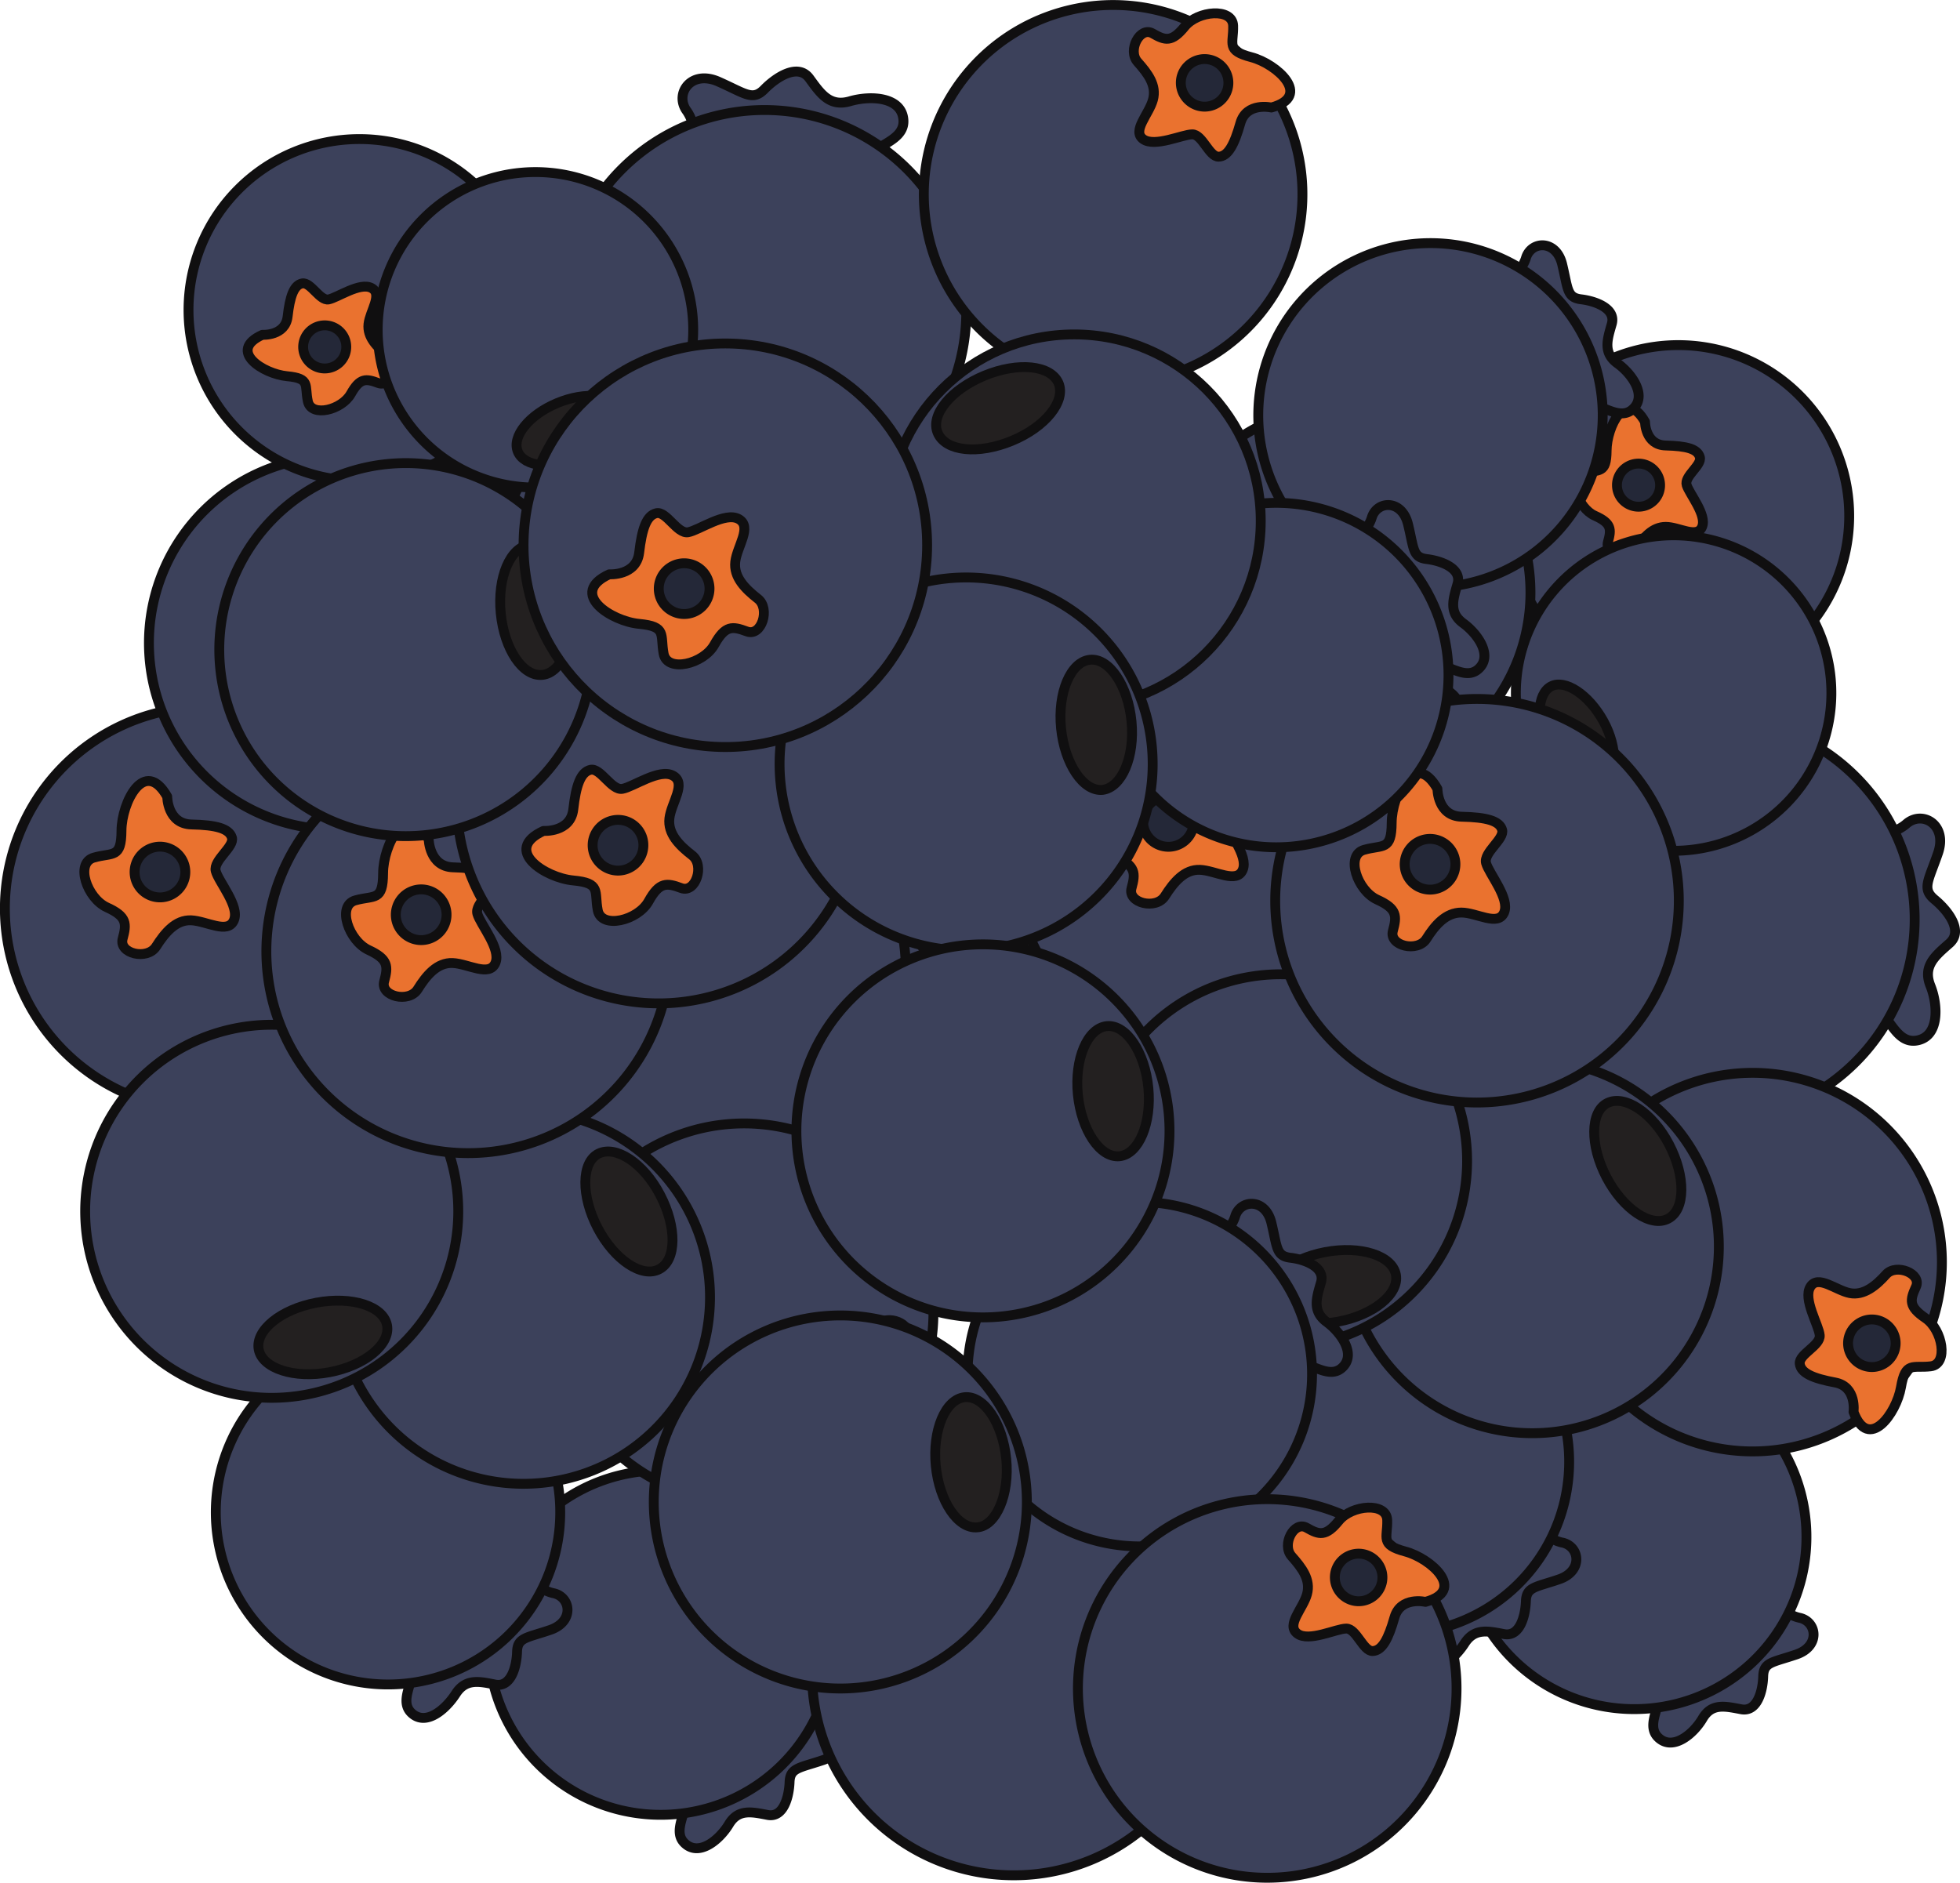 <svg id="Layer_2" data-name="Layer 2" xmlns="http://www.w3.org/2000/svg" viewBox="0 0 149.09 143.23"><defs><style>.cls-1{fill:#3c415b;}.cls-1,.cls-2,.cls-3,.cls-4{stroke:#100f10;stroke-linejoin:round;stroke-width:0.75px;}.cls-2{fill:#ea722f;}.cls-3{fill:#242838;}.cls-4{fill:#232020;}</style></defs><title>blueberryIcon</title><path class="cls-1" d="M701.87,430.78a2.6,2.6,0,0,0,1.72,1.21c1.29.32,1.53,2.16-.29,2.78s-2.49.57-2.52,1.67-.45,2.73-1.67,2.5-2.24-.49-2.94.7-2.27,2.5-3.37,1.45.59-2.81-.13-3.73S699.54,429.24,701.87,430.78Z" transform="translate(-566.66 -308.91)"/><path class="cls-1" d="M681.35,434.72a13.1,13.1,0,1,1,18.51.73A13.1,13.1,0,0,1,681.35,434.72Z" transform="translate(-566.66 -308.91)"/><path class="cls-1" d="M709.35,372.28a3,3,0,0,0,2.36-.73c1.22-1,3.1.12,2.37,2.25s-1.25,2.72-.26,3.54,2.22,2.37,1.13,3.33-2.05,1.73-1.45,3.23.69,3.9-1.07,4.17-2.18-2.56-3.55-2.55S706.26,373.34,709.35,372.28Z" transform="translate(-566.66 -308.91)"/><path class="cls-1" d="M698.33,394.14a15.35,15.35,0,1,1,13.91-16.66A15.35,15.35,0,0,1,698.33,394.14Z" transform="translate(-566.66 -308.91)"/><path class="cls-1" d="M683.82,425.06a2.57,2.57,0,0,0,1.73,1.21c1.29.32,1.52,2.16-.29,2.78s-2.49.57-2.53,1.67-.45,2.73-1.66,2.5-2.24-.48-3,.7-2.27,2.5-3.37,1.45.6-2.8-.13-3.73S681.49,423.52,683.82,425.06Z" transform="translate(-566.66 -308.91)"/><path class="cls-1" d="M663.3,429a13.1,13.1,0,1,1,18.51.73A13.1,13.1,0,0,1,663.3,429Z" transform="translate(-566.66 -308.91)"/><path class="cls-1" d="M695.5,361.11A13,13,0,1,1,707.27,347,13,13,0,0,1,695.5,361.11Z" transform="translate(-566.66 -308.91)"/><path class="cls-2" d="M691.79,341s0,1.76,1.57,1.8,2.42.25,2.6.88-1.22,1.45-1,2.14,1.55,2.26,1.17,3.17-1.76,0-2.76,0-1.68.79-2.25,1.66-2.42.46-2.15-.51.28-1.43-1-2-2.08-2.86-.88-3.21,1.77.08,1.78-1.74S690.33,338.41,691.79,341Z" transform="translate(-566.66 -308.91)"/><path class="cls-3" d="M691.45,347.45a1.64,1.64,0,1,1,1.48-1.78A1.63,1.63,0,0,1,691.45,347.45Z" transform="translate(-566.66 -308.91)"/><path class="cls-1" d="M660.5,389.47a15.35,15.35,0,1,1,13.91-16.66A15.35,15.35,0,0,1,660.5,389.47Z" transform="translate(-566.66 -308.91)"/><path class="cls-2" d="M656.12,365.67s0,2.07,1.85,2.12,2.86.29,3.07,1-1.44,1.73-1.23,2.54,1.83,2.67,1.38,3.75-2.07.05-3.25,0-2,.94-2.67,2-2.85.53-2.54-.6.33-1.7-1.19-2.39-2.45-3.38-1-3.78,2.09.09,2.1-2.06S654.39,362.64,656.12,365.67Z" transform="translate(-566.66 -308.91)"/><path class="cls-3" d="M655.71,373.32a1.93,1.93,0,1,1,1.75-2.1A1.93,1.93,0,0,1,655.71,373.32Z" transform="translate(-566.66 -308.91)"/><path class="cls-1" d="M701,390.56a14.4,14.4,0,1,1-15.39,13.33A14.41,14.41,0,0,1,701,390.56Z" transform="translate(-566.66 -308.91)"/><path class="cls-2" d="M707.65,416.32s.27-1.93-1.4-2.24-2.61-.71-2.69-1.43,1.59-1.38,1.52-2.16-1.29-2.75-.71-3.69,1.93.27,3,.48,2-.57,2.76-1.42,2.73-.07,2.27.94-.57,1.51.73,2.39,1.76,3.5.39,3.66-1.92-.4-2.26,1.59S708.79,419.38,707.65,416.32Z" transform="translate(-566.66 -308.91)"/><path class="cls-3" d="M709.17,409.29a1.81,1.81,0,1,1-1.93,1.68A1.81,1.81,0,0,1,709.17,409.29Z" transform="translate(-566.66 -308.91)"/><path class="cls-1" d="M695.09,373.58a12,12,0,1,1,10.83-13A12,12,0,0,1,695.09,373.58Z" transform="translate(-566.66 -308.91)"/><path class="cls-4" d="M688.57,368.54c-1.11.59-2.88-.6-4-2.65s-1-4.18.06-4.76,2.88.61,4,2.65S689.68,368,688.57,368.54Z" transform="translate(-566.66 -308.91)"/><path class="cls-1" d="M684.49,417.88a14.19,14.19,0,1,1,12.86-15.4A14.19,14.19,0,0,1,684.49,417.88Z" transform="translate(-566.66 -308.91)"/><path class="cls-4" d="M693.55,401.62c-1.31.69-3.42-.72-4.69-3.15s-1.25-5,.07-5.65,3.42.72,4.69,3.15S694.87,400.93,693.55,401.62Z" transform="translate(-566.66 -308.91)"/><path class="cls-1" d="M650.18,394.3a14.19,14.19,0,1,1,11,16.81A14.19,14.19,0,0,1,650.18,394.3Z" transform="translate(-566.66 -308.91)"/><path class="cls-4" d="M663.08,407.73c-.28-1.46,1.69-3.06,4.38-3.57s5.11.26,5.38,1.72-1.68,3.06-4.38,3.57S663.35,409.19,663.08,407.73Z" transform="translate(-566.66 -308.91)"/><path class="cls-1" d="M655,351.07a14.19,14.19,0,1,1,11,16.81A14.19,14.19,0,0,1,655,351.07Z" transform="translate(-566.66 -308.91)"/><path class="cls-4" d="M667.93,364.5c-.28-1.46,1.68-3.06,4.38-3.57s5.11.26,5.38,1.73-1.68,3-4.38,3.56S668.2,366,667.93,364.5Z" transform="translate(-566.66 -308.91)"/><path class="cls-1" d="M680.39,392.72a15.35,15.35,0,1,1,13.91-16.66A15.35,15.35,0,0,1,680.39,392.72Z" transform="translate(-566.66 -308.91)"/><path class="cls-2" d="M676,368.92s0,2.08,1.85,2.12,2.87.3,3.07,1-1.44,1.72-1.22,2.53,1.83,2.68,1.37,3.76-2.07,0-3.25,0-2,.95-2.66,2-2.86.54-2.55-.6.33-1.69-1.19-2.38-2.44-3.38-1-3.79,2.09.09,2.1-2.06S674.28,365.89,676,368.92Z" transform="translate(-566.66 -308.91)"/><path class="cls-3" d="M675.61,376.58a1.93,1.93,0,1,1,1.75-2.1A1.93,1.93,0,0,1,675.61,376.58Z" transform="translate(-566.66 -308.91)"/><path class="cls-1" d="M627.81,438.82a2.63,2.63,0,0,0,1.73,1.22c1.29.32,1.53,2.16-.29,2.77s-2.49.58-2.53,1.67-.45,2.73-1.66,2.5-2.24-.48-2.95.7-2.27,2.5-3.37,1.45.6-2.8-.13-3.73S625.49,437.29,627.81,438.82Z" transform="translate(-566.66 -308.91)"/><path class="cls-1" d="M607.29,442.76a13.1,13.1,0,1,1,18.51.73A13.1,13.1,0,0,1,607.29,442.76Z" transform="translate(-566.66 -308.91)"/><path class="cls-1" d="M632.61,376.12a3,3,0,0,0,2.36-.73c1.22-1,3.1.13,2.37,2.26s-1.25,2.72-.26,3.54,2.22,2.37,1.13,3.33-2.05,1.73-1.45,3.23.69,3.89-1.06,4.17-2.19-2.56-3.56-2.55S629.52,377.19,632.61,376.12Z" transform="translate(-566.66 -308.91)"/><path class="cls-1" d="M621.59,398a15.35,15.35,0,1,1,13.91-16.66A15.35,15.35,0,0,1,621.59,398Z" transform="translate(-566.66 -308.91)"/><path class="cls-1" d="M607.08,428.91a2.6,2.6,0,0,0,1.73,1.21c1.29.32,1.52,2.16-.29,2.78s-2.5.57-2.53,1.67-.45,2.73-1.66,2.49-2.24-.48-3,.7-2.27,2.5-3.37,1.46.59-2.81-.13-3.74S604.76,427.37,607.08,428.91Z" transform="translate(-566.66 -308.91)"/><path class="cls-1" d="M586.56,432.85a13.1,13.1,0,1,1,18.51.72A13.1,13.1,0,0,1,586.56,432.85Z" transform="translate(-566.66 -308.91)"/><path class="cls-1" d="M618.76,365a13,13,0,1,1,11.77-14.09A13,13,0,0,1,618.76,365Z" transform="translate(-566.66 -308.91)"/><path class="cls-2" d="M615.05,344.82s0,1.75,1.57,1.79,2.42.25,2.6.88-1.22,1.46-1,2.14,1.55,2.27,1.17,3.18-1.76,0-2.76,0-1.68.8-2.25,1.67-2.42.45-2.15-.51.28-1.43-1-2-2.07-2.86-.87-3.2,1.77.08,1.78-1.74S613.59,342.26,615.05,344.82Z" transform="translate(-566.66 -308.91)"/><path class="cls-3" d="M614.71,351.29a1.63,1.63,0,1,1,1.48-1.77A1.63,1.63,0,0,1,614.71,351.29Z" transform="translate(-566.66 -308.91)"/><path class="cls-1" d="M583.76,393.31a15.35,15.35,0,1,1,13.91-16.66A15.35,15.35,0,0,1,583.76,393.31Z" transform="translate(-566.66 -308.91)"/><path class="cls-2" d="M579.38,369.51s0,2.08,1.85,2.12,2.86.3,3.07,1-1.44,1.72-1.23,2.54,1.84,2.67,1.38,3.75-2.07.05-3.25,0-2,.95-2.67,2-2.85.54-2.54-.6.33-1.69-1.19-2.38-2.45-3.38-1-3.79,2.09.09,2.1-2.05S577.65,366.48,579.38,369.51Z" transform="translate(-566.66 -308.91)"/><path class="cls-3" d="M579,377.17a1.93,1.93,0,1,1,1.75-2.1A1.93,1.93,0,0,1,579,377.17Z" transform="translate(-566.66 -308.91)"/><path class="cls-1" d="M624.29,394.41a14.4,14.4,0,1,1-15.39,13.33A14.4,14.4,0,0,1,624.29,394.41Z" transform="translate(-566.66 -308.91)"/><path class="cls-2" d="M630.91,420.16s.27-1.92-1.4-2.24-2.61-.7-2.69-1.42,1.6-1.38,1.52-2.16-1.29-2.76-.71-3.69,1.93.27,3,.48,2-.57,2.76-1.43,2.73-.06,2.27.94-.57,1.52.73,2.39,1.76,3.5.39,3.66-1.92-.39-2.25,1.59S632.05,423.23,630.91,420.16Z" transform="translate(-566.66 -308.91)"/><path class="cls-3" d="M632.43,413.14a1.81,1.81,0,1,1-1.93,1.67A1.81,1.81,0,0,1,632.43,413.14Z" transform="translate(-566.66 -308.91)"/><path class="cls-1" d="M618.35,377.42a12,12,0,1,1,10.83-13A12,12,0,0,1,618.35,377.42Z" transform="translate(-566.66 -308.91)"/><path class="cls-4" d="M611.83,372.39c-1.11.58-2.88-.6-4-2.65s-1-4.18.06-4.76,2.88.6,3.95,2.65S612.94,371.81,611.83,372.39Z" transform="translate(-566.66 -308.91)"/><path class="cls-1" d="M607.75,421.73a14.19,14.19,0,1,1,12.86-15.41A14.19,14.19,0,0,1,607.75,421.73Z" transform="translate(-566.66 -308.91)"/><path class="cls-4" d="M616.81,405.46c-1.31.7-3.42-.71-4.69-3.14s-1.25-5,.07-5.65,3.42.71,4.69,3.15S618.13,404.77,616.81,405.46Z" transform="translate(-566.66 -308.91)"/><path class="cls-1" d="M573.44,398.15a14.19,14.19,0,1,1,11,16.8A14.19,14.19,0,0,1,573.44,398.15Z" transform="translate(-566.66 -308.91)"/><path class="cls-4" d="M586.34,411.57c-.28-1.46,1.68-3.05,4.38-3.56s5.11.26,5.38,1.72-1.68,3.06-4.38,3.57S586.61,413,586.34,411.57Z" transform="translate(-566.66 -308.91)"/><path class="cls-1" d="M578.29,354.92a14.19,14.19,0,1,1,11,16.8A14.19,14.19,0,0,1,578.29,354.92Z" transform="translate(-566.66 -308.91)"/><path class="cls-4" d="M591.19,368.35c-.28-1.46,1.68-3.06,4.38-3.57s5.11.26,5.38,1.72-1.68,3.06-4.38,3.57S591.46,369.81,591.19,368.35Z" transform="translate(-566.66 -308.91)"/><path class="cls-1" d="M603.65,396.57a15.35,15.35,0,1,1,13.91-16.66A15.35,15.35,0,0,1,603.65,396.57Z" transform="translate(-566.66 -308.91)"/><path class="cls-2" d="M599.27,372.77s.05,2.07,1.85,2.12,2.87.29,3.07,1-1.44,1.72-1.22,2.53,1.83,2.67,1.37,3.75-2.07.05-3.25,0-2,.94-2.66,2-2.86.54-2.55-.6.33-1.69-1.18-2.39-2.45-3.38-1-3.78,2.09.09,2.1-2.06S597.54,369.74,599.27,372.77Z" transform="translate(-566.66 -308.91)"/><path class="cls-3" d="M598.87,380.42a1.93,1.93,0,1,1,1.75-2.09A1.93,1.93,0,0,1,598.87,380.42Z" transform="translate(-566.66 -308.91)"/><path class="cls-1" d="M681.39,330.09a2.59,2.59,0,0,0,1.36-1.61c.43-1.26,2.29-1.33,2.74.54s.35,2.53,1.44,2.66,2.67.7,2.33,1.88-.68,2.19.44,3,2.28,2.48,1.14,3.49-2.74-.85-3.73-.21S679.65,332.27,681.39,330.09Z" transform="translate(-566.66 -308.91)"/><path class="cls-1" d="M683.47,350.88a13.1,13.1,0,1,1,2.38-18.37A13.1,13.1,0,0,1,683.47,350.88Z" transform="translate(-566.66 -308.91)"/><path class="cls-1" d="M619.37,319.69a3,3,0,0,0-.52-2.41c-.86-1.3.4-3.07,2.46-2.16s2.6,1.49,3.5.57,2.56-2,3.42-.82,1.54,2.19,3.09,1.74,3.94-.35,4.06,1.43-2.75,1.94-2.86,3.31S620.15,322.87,619.37,319.69Z" transform="translate(-566.66 -308.91)"/><path class="cls-1" d="M640.16,332.63a15.35,15.35,0,1,1-15.35-15.35A15.34,15.34,0,0,1,640.16,332.63Z" transform="translate(-566.66 -308.91)"/><path class="cls-1" d="M638.33,423.29a3,3,0,0,0-.51-2.42c-.86-1.3.4-3.07,2.46-2.15s2.6,1.48,3.5.57,2.56-2,3.42-.83,1.54,2.2,3.08,1.74,4-.34,4.06,1.43-2.74,1.95-2.86,3.32S639.12,426.46,638.33,423.29Z" transform="translate(-566.66 -308.91)"/><path class="cls-1" d="M659.13,436.22a15.35,15.35,0,1,1-15.35-15.35A15.35,15.35,0,0,1,659.13,436.22Z" transform="translate(-566.66 -308.91)"/><path class="cls-1" d="M669.65,349.85a2.59,2.59,0,0,0,1.37-1.61c.43-1.26,2.28-1.33,2.74.54s.34,2.53,1.43,2.66,2.68.7,2.34,1.88-.68,2.19.43,3,2.29,2.48,1.15,3.49-2.74-.85-3.73-.21S667.91,352,669.65,349.85Z" transform="translate(-566.66 -308.91)"/><path class="cls-1" d="M671.74,370.64a13.1,13.1,0,1,1,2.38-18.37A13.1,13.1,0,0,1,671.74,370.64Z" transform="translate(-566.66 -308.91)"/><path class="cls-1" d="M659.27,403a2.59,2.59,0,0,0,1.36-1.61c.43-1.25,2.29-1.33,2.74.54s.35,2.53,1.44,2.66,2.68.7,2.33,1.89-.67,2.18.44,3,2.28,2.49,1.15,3.49-2.75-.84-3.74-.21S657.53,405.22,659.27,403Z" transform="translate(-566.66 -308.91)"/><path class="cls-1" d="M661.35,423.83a13.1,13.1,0,1,1,2.39-18.37A13.09,13.09,0,0,1,661.35,423.83Z" transform="translate(-566.66 -308.91)"/><path class="cls-1" d="M607,332.49a13,13,0,1,1-13-13A13,13,0,0,1,607,332.49Z" transform="translate(-566.66 -308.91)"/><path class="cls-2" d="M586.62,334.38s1.75.11,1.92-1.4.47-2.39,1.11-2.51,1.34,1.34,2,1.22,2.39-1.34,3.27-.87-.12,1.75-.23,2.74.64,1.75,1.46,2.39.23,2.45-.71,2.1-1.4-.41-2.09.82-3,1.81-3.27.58.23-1.75-1.58-1.92S583.93,335.6,586.62,334.38Z" transform="translate(-566.66 -308.91)"/><path class="cls-3" d="M593,335.3a1.64,1.64,0,1,1-1.64-1.64A1.64,1.64,0,0,1,593,335.3Z" transform="translate(-566.66 -308.91)"/><path class="cls-1" d="M632.11,369.89a15.35,15.35,0,1,1-15.34-15.35A15.34,15.34,0,0,1,632.11,369.89Z" transform="translate(-566.66 -308.91)"/><path class="cls-2" d="M608,372.12s2.07.14,2.27-1.65.55-2.83,1.31-3,1.59,1.59,2.42,1.45,2.82-1.58,3.86-1-.14,2.06-.28,3.24.76,2.07,1.73,2.82.27,2.9-.83,2.49-1.66-.48-2.48,1-3.59,2.14-3.87.69.28-2.07-1.86-2.27S604.85,373.57,608,372.12Z" transform="translate(-566.66 -308.91)"/><path class="cls-3" d="M615.6,373.21a1.93,1.93,0,1,1-1.93-1.93A1.92,1.92,0,0,1,615.6,373.21Z" transform="translate(-566.66 -308.91)"/><path class="cls-1" d="M637.12,321.37A14.4,14.4,0,1,1,649,337.9,14.4,14.4,0,0,1,637.12,321.37Z" transform="translate(-566.66 -308.91)"/><path class="cls-2" d="M663.37,317.09s-1.9-.44-2.36,1.19-.94,2.54-1.66,2.55-1.23-1.71-2-1.7-2.85,1-3.73.37.44-1.89.74-3-.39-2-1.17-2.88.18-2.72,1.14-2.17,1.46.7,2.45-.52,3.64-1.44,3.68-.06-.57,1.88,1.38,2.39S666.52,316.23,663.37,317.09Z" transform="translate(-566.66 -308.91)"/><path class="cls-3" d="M656.5,314.94A1.81,1.81,0,1,1,658,317,1.82,1.82,0,0,1,656.5,314.94Z" transform="translate(-566.66 -308.91)"/><path class="cls-1" d="M648.84,435.05a14.4,14.4,0,1,1,11.9,16.52A14.4,14.4,0,0,1,648.84,435.05Z" transform="translate(-566.66 -308.91)"/><path class="cls-2" d="M675.09,430.77s-1.9-.44-2.36,1.19-.94,2.53-1.66,2.55-1.23-1.71-2-1.71-2.86,1.05-3.73.38.44-1.89.74-3-.39-2-1.17-2.88.18-2.72,1.14-2.17,1.46.69,2.45-.53,3.64-1.43,3.68-.05-.57,1.87,1.38,2.39S678.24,429.91,675.09,430.77Z" transform="translate(-566.66 -308.91)"/><path class="cls-3" d="M668.22,428.62a1.81,1.81,0,1,1,1.5,2.08A1.82,1.82,0,0,1,668.22,428.62Z" transform="translate(-566.66 -308.91)"/><path class="cls-1" d="M619.39,334a12,12,0,1,1-12-12A12,12,0,0,1,619.39,334Z" transform="translate(-566.66 -308.91)"/><path class="cls-4" d="M613.79,340.05c.48,1.16-.86,2.82-3,3.71s-4.26.67-4.74-.49.86-2.81,3-3.7S613.31,338.9,613.79,340.05Z" transform="translate(-566.66 -308.91)"/><circle class="cls-1" cx="81.71" cy="39.63" r="14.19"/><path class="cls-4" d="M647.18,338.06c.57,1.37-1,3.34-3.56,4.39s-5,.8-5.62-.58,1-3.34,3.56-4.39S646.6,336.69,647.18,338.06Z" transform="translate(-566.66 -308.91)"/><path class="cls-1" d="M636,380.6a14.19,14.19,0,1,1,17.72-9.42A14.2,14.2,0,0,1,636,380.6Z" transform="translate(-566.66 -308.91)"/><path class="cls-4" d="M650.53,369c-1.48.14-2.89-2-3.16-4.69s.72-5.06,2.2-5.21,2.9,2,3.16,4.69S652,368.81,650.53,369Z" transform="translate(-566.66 -308.91)"/><path class="cls-1" d="M637.28,408.51A14.19,14.19,0,1,1,655,399.09,14.2,14.2,0,0,1,637.28,408.51Z" transform="translate(-566.66 -308.91)"/><path class="cls-4" d="M651.81,396.87c-1.48.14-2.89-2-3.16-4.69s.72-5.06,2.2-5.21,2.9,2,3.16,4.69S653.29,396.72,651.81,396.87Z" transform="translate(-566.66 -308.91)"/><path class="cls-1" d="M593.38,371.9a14.19,14.19,0,1,1,17.72-9.42A14.2,14.2,0,0,1,593.38,371.9Z" transform="translate(-566.66 -308.91)"/><path class="cls-4" d="M607.91,360.25c-1.48.15-2.89-1.95-3.16-4.68s.72-5.06,2.2-5.21,2.9,2,3.16,4.69S609.39,360.11,607.91,360.25Z" transform="translate(-566.66 -308.91)"/><path class="cls-1" d="M626.43,436.74a14.19,14.19,0,1,1,17.72-9.42A14.19,14.19,0,0,1,626.43,436.74Z" transform="translate(-566.66 -308.91)"/><path class="cls-4" d="M641,425.1c-1.48.14-2.9-2-3.16-4.69s.72-5.06,2.2-5.21,2.89,2,3.16,4.69S642.44,425,641,425.1Z" transform="translate(-566.66 -308.91)"/><circle class="cls-1" cx="621.79" cy="350.37" r="15.35" transform="translate(-311.46 653.82) rotate(-88.49)"/><path class="cls-2" d="M613,352.6s2.07.14,2.28-1.65.55-2.83,1.31-3,1.58,1.59,2.41,1.45,2.83-1.59,3.86-1-.13,2.06-.27,3.24.76,2.07,1.72,2.82.28,2.9-.83,2.49-1.65-.49-2.48,1-3.59,2.14-3.86.69.27-2.07-1.86-2.27S609.87,354.05,613,352.6Z" transform="translate(-566.66 -308.91)"/><path class="cls-3" d="M620.63,353.69a1.93,1.93,0,1,1-1.93-1.93A1.93,1.93,0,0,1,620.63,353.69Z" transform="translate(-566.66 -308.91)"/></svg>